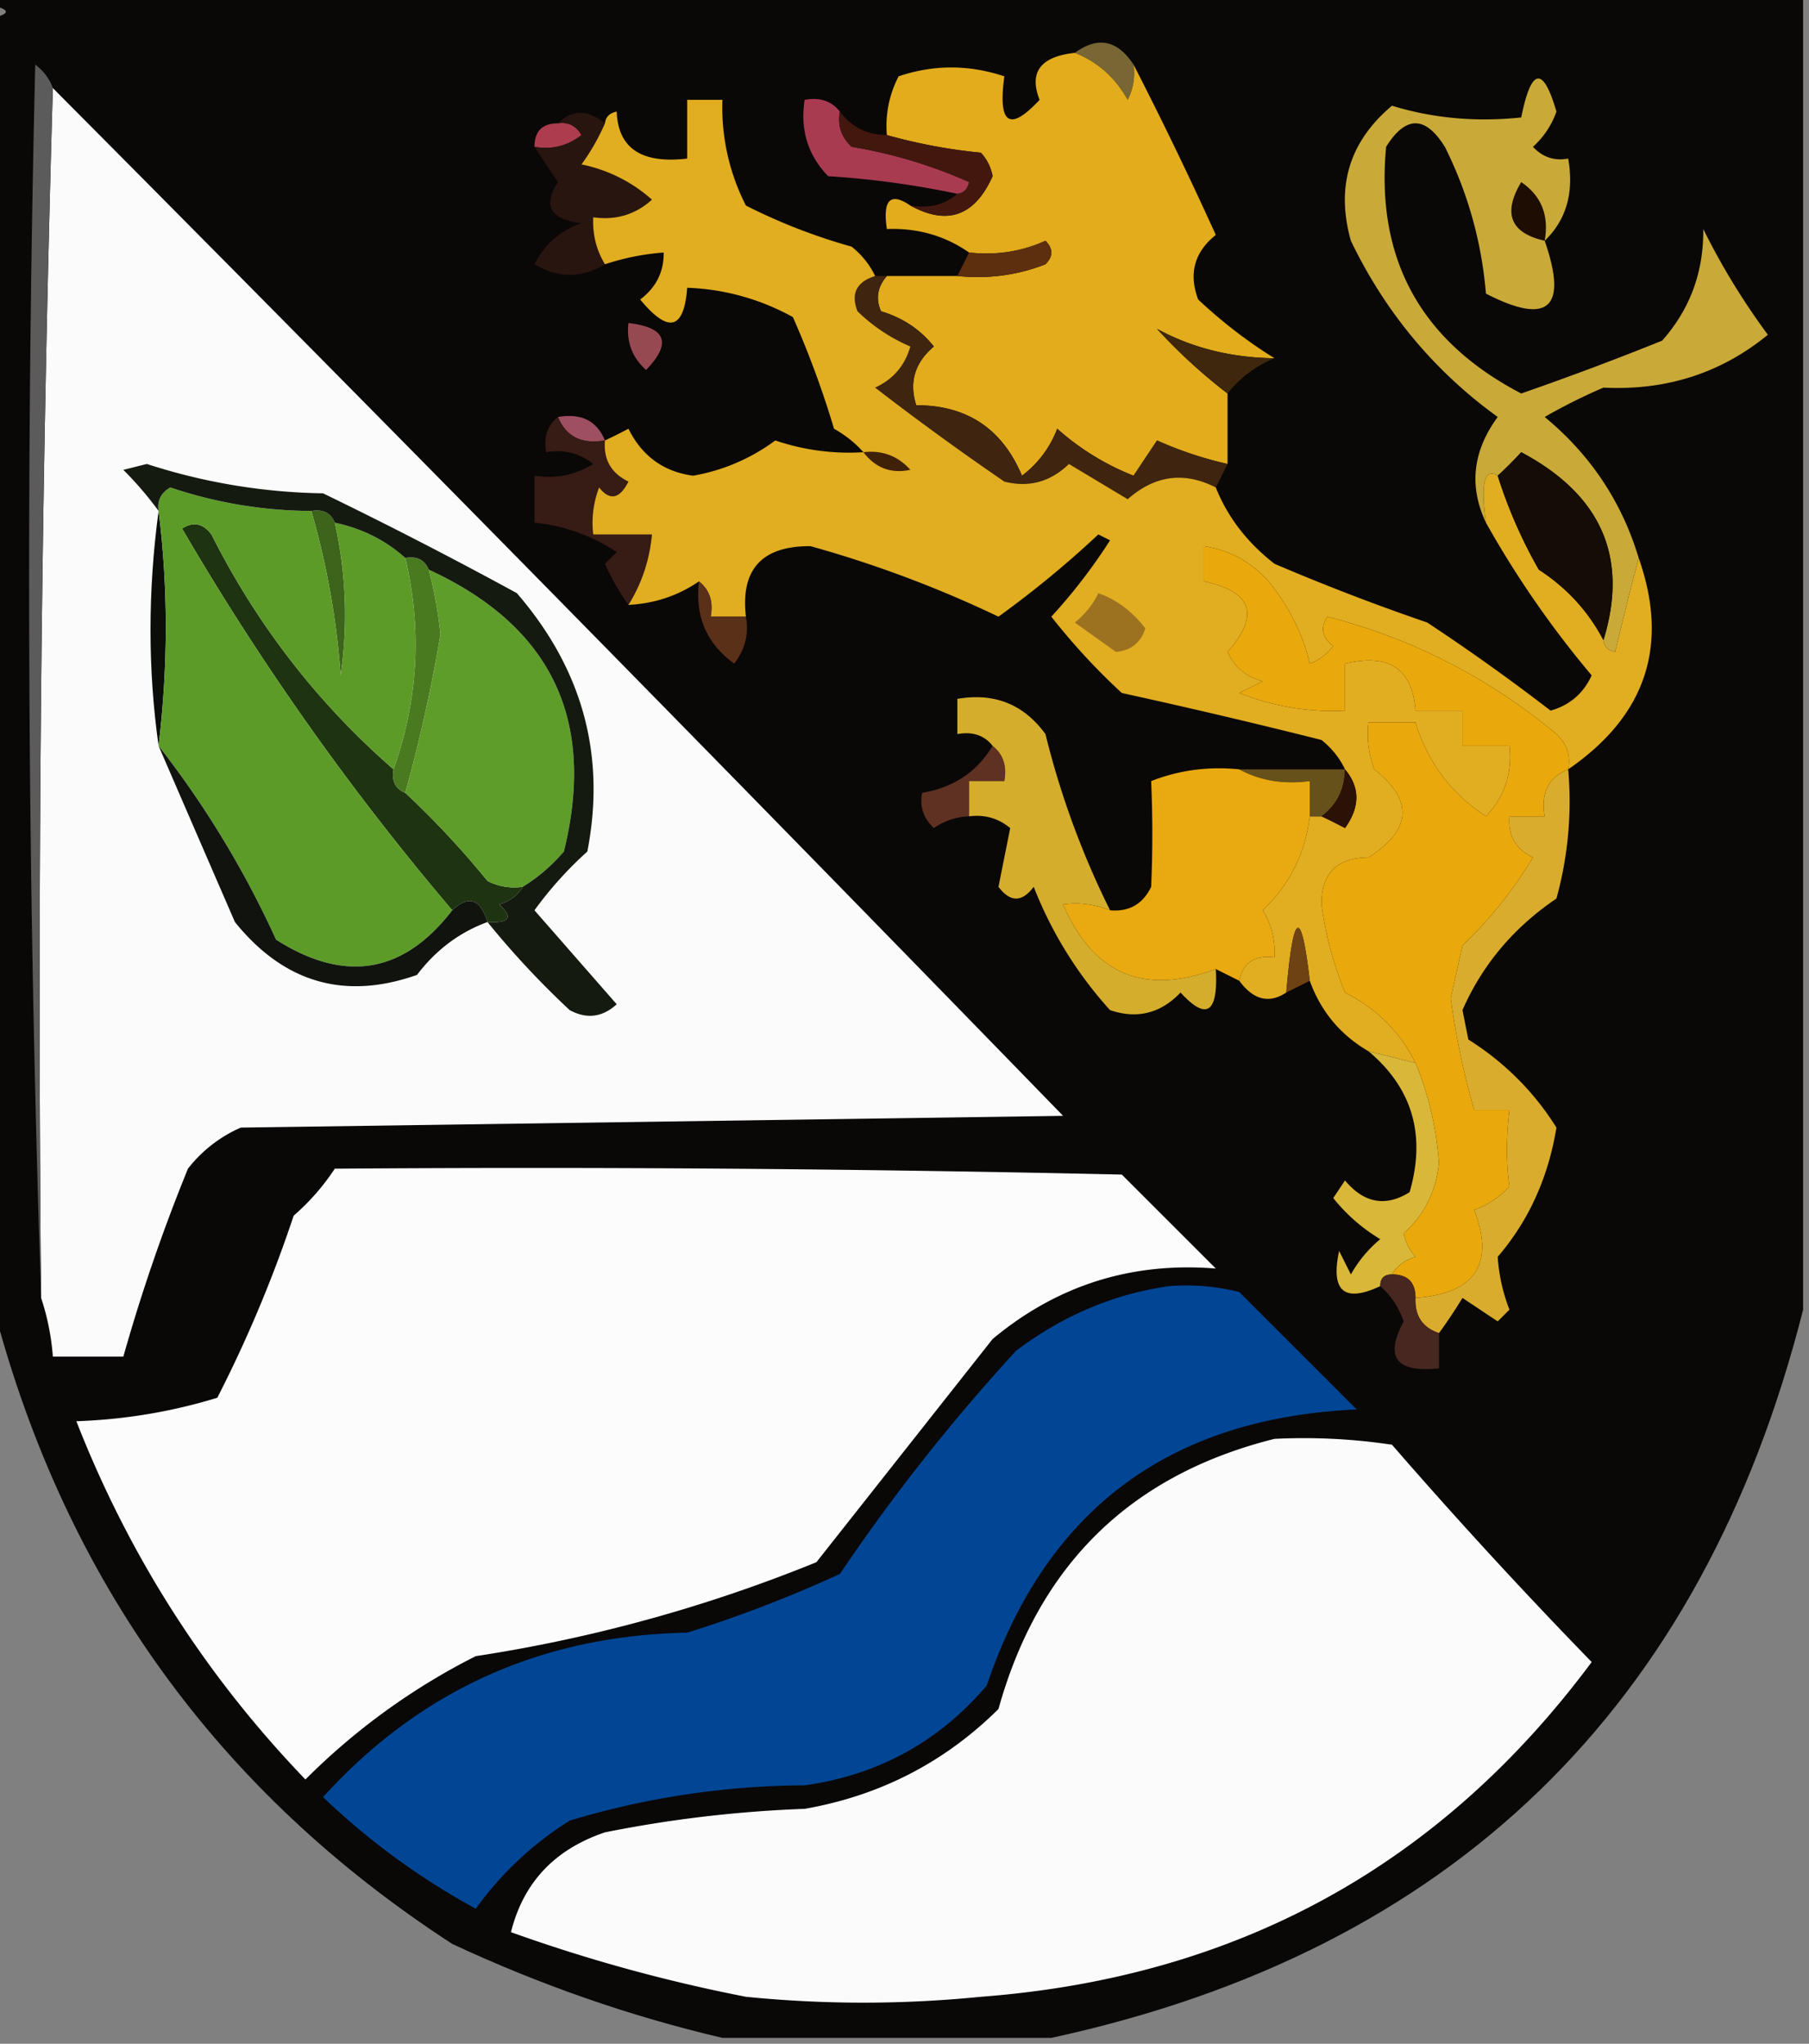 <svg xmlns="http://www.w3.org/2000/svg" width="154" height="174" style="shape-rendering:geometricPrecision;text-rendering:geometricPrecision;image-rendering:optimizeQuality;fill-rule:evenodd;clip-rule:evenodd"><rect width="100%" height="100%" fill="#808080" stroke="none"/><path style="opacity:.975" fill="#080505" d="M-.5.5v-1h154v112c-8.6 33.935-29.933 54.602-64 62h-28c-7.855-1.842-15.521-4.508-23-8-19.9-12.918-32.9-30.918-39-54V1.5C.833 1.167.833.833-.5.5z"/><path style="opacity:1" fill="#786634" d="M91.5 4.5c1.955-1.43 3.621-1.097 5 1a4.932 4.932 0 0 1-.5 3c-1.07-1.907-2.57-3.24-4.5-4z"/><path style="opacity:1" fill="#fbfbfb" d="M4.5 7.5c28.8 28.967 57.466 58.133 86 87.5l-70 1a11.529 11.529 0 0 0-4.5 3.5 151.22 151.22 0 0 0-5.5 16h-6a20.675 20.675 0 0 0-1-5c-.332-34.504.002-68.837 1-103z"/><path style="opacity:1" fill="#ad3d4e" d="M47.5 10.5c.876-.13 1.543.203 2 1-1.189.929-2.522 1.262-4 1 0-1.333.667-2 2-2z"/><path style="opacity:1" fill="#e2ac1c" d="M91.5 4.5c1.93.76 3.43 2.093 4.5 4 .483-.948.65-1.948.5-3a332.068 332.068 0 0 1 7 14.5c-1.825 1.466-2.325 3.3-1.5 5.5 2.071 1.938 4.238 3.604 6.5 5-3.688-.046-7.021-.88-10-2.5a46.117 46.117 0 0 0 6 5.5v6a31.716 31.716 0 0 1-6-2l-2 3a21.654 21.654 0 0 1-6.5-4 8.905 8.905 0 0 1-3 4c-1.681-4-4.681-6-9-6-.624-1.965-.124-3.631 1.5-5-1.155-1.45-2.655-2.45-4.5-3-.47-1.077-.303-2.077.5-3h6c2.62.268 5.12-.065 7.5-1 .667-.667.667-1.333 0-2-2.04.923-4.207 1.256-6.5 1-2.058-1.433-4.391-2.1-7-2-.37-2.494.297-3.16 2-2 3.149 1.729 5.482.895 7-2.5a3.943 3.943 0 0 0-1-2 46.14 46.14 0 0 1-8-1.5 9.106 9.106 0 0 1 1-5c2.973-1.009 5.973-1.009 9 0-.555 4.084.445 4.75 3 2-.923-2.354.077-3.687 3-4z"/><path style="opacity:1" fill="#29150f" d="M47.5 10.5c1.205-1.186 2.539-1.186 4 0a18.492 18.492 0 0 1-2 3.5 12.8 12.8 0 0 1 6 3c-1.405 1.27-3.071 1.77-5 1.5-.067 1.459.266 2.792 1 4-1.984 1.194-3.984 1.194-6 0 .864-1.697 2.197-2.863 4-3.5-2.647-.315-3.313-1.482-2-3.5a186.2 186.2 0 0 1-2-3c1.478.262 2.811-.071 4-1-.457-.797-1.124-1.13-2-1z"/><path style="opacity:1" fill="#a93b51" d="M71.5 9.5c-.219 1.175.114 2.175 1 3a40.926 40.926 0 0 1 10 3c-.124.607-.457.94-1 1a76.45 76.45 0 0 0-11-1.5c-1.729-1.789-2.396-3.956-2-6.5 1.291-.237 2.291.096 3 1z"/><path style="opacity:1" fill="#42180e" d="M71.5 9.5c.967 1.306 2.3 1.973 4 2a46.14 46.14 0 0 0 8 1.5 3.943 3.943 0 0 1 1 2c-1.518 3.395-3.851 4.229-7 2.5 1.599.268 2.932-.066 4-1 .543-.06.876-.393 1-1a40.926 40.926 0 0 0-10-3c-.886-.825-1.219-1.825-1-3z"/><path style="opacity:1" fill="#5d2f0e" d="m81.5 23.5 1-2c2.293.256 4.46-.077 6.5-1 .667.667.667 1.333 0 2-2.38.935-4.88 1.268-7.5 1z"/><path style="opacity:1" fill="#974951" d="M53.5 27.5c3.216.372 3.716 1.706 1.5 4-1.188-1.063-1.688-2.397-1.5-4z"/><path style="opacity:1" fill="#3e270c" d="M108.5 30.5a9.818 9.818 0 0 0-4 3 46.117 46.117 0 0 1-6-5.5c2.979 1.62 6.312 2.454 10 2.5z"/><path style="opacity:1" fill="#9e4f60" d="M47.5 35.5c1.983-.343 3.317.324 4 2-1.983.343-3.317-.324-4-2z"/><path style="opacity:1" fill="#3f240f" d="M74.5 23.5h1c-.803.923-.97 1.923-.5 3 1.845.55 3.345 1.55 4.5 3-1.624 1.369-2.124 3.035-1.5 5 4.319 0 7.319 2 9 6a8.905 8.905 0 0 0 3-4 21.654 21.654 0 0 0 6.5 4l2-3c1.95.872 3.95 1.539 6 2l-1 2c-2.688-1.373-5.188-1.04-7.5 1l-5-3c-1.582 1.529-3.415 2.029-5.5 1.5a241.019 241.019 0 0 1-11-8c1.532-.7 2.532-1.866 3-3.5a14.754 14.754 0 0 1-4.5-3c-.585-1.498-.085-2.498 1.5-3z"/><path style="opacity:1" fill="#371b15" d="M47.5 35.5c.683 1.676 2.017 2.343 4 2-.14 1.624.527 2.79 2 3.5-.753 1.487-1.586 1.654-2.5.5a8.434 8.434 0 0 0-.5 4h5c-.204 2.185-.87 4.185-2 6a19.606 19.606 0 0 1-2-3.5l1-1c-2.152-1.413-4.486-2.246-7-2.5v-4c1.788.285 3.455-.048 5-1-1.189-.929-2.522-1.262-4-1-.237-1.291.096-2.291 1-3z"/><path style="opacity:1" fill="#e1ad21" d="M74.5 23.5c-1.585.502-2.085 1.502-1.5 3a14.754 14.754 0 0 0 4.5 3c-.468 1.634-1.468 2.8-3 3.5a241.019 241.019 0 0 0 11 8c2.085.529 3.918.029 5.5-1.5l5 3c2.312-2.04 4.812-2.373 7.5-1 1.008 2.528 2.674 4.695 5 6.5a187.485 187.485 0 0 0 13 5 177.58 177.58 0 0 1 10.5 7.5c1.622-.454 2.788-1.454 3.5-3a83.705 83.705 0 0 1-9-13c-.464-3.368-.131-4.702 1-4a40.991 40.991 0 0 0 3.5 8c2.38 1.545 4.214 3.545 5.5 6 .06.543.393.876 1 1a346.069 346.069 0 0 1 2-8c2.621 7.446.621 13.446-6 18 .219-1.175-.114-2.175-1-3-5.756-4.794-12.256-8.128-19.5-10-.617.95-.451 1.782.5 2.5a4.451 4.451 0 0 1-2 1.5c-.565-2.465-1.732-4.798-3.5-7-1.506-1.674-3.339-2.674-5.5-3v3c4.102.869 4.769 2.869 2 6 .59 1.299 1.59 2.132 3 2.5l-2 1a21.347 21.347 0 0 0 9 1.5v-4c3.741-.901 5.741.432 6 4h4v3h4c.253 2.327-.414 4.327-2 6-2.975-1.957-4.975-4.623-6-8h-4a8.43 8.43 0 0 0 .5 4c3.348 2.654 3.182 5.154-.5 7.5-2.693.027-4.027 1.36-4 4a30.756 30.756 0 0 0 2 7.5c2.71 1.376 4.71 3.376 6 6l-4-1c-2.39-1.39-4.057-3.39-5-6-.731-6.317-1.398-5.983-2 1-1.462.97-2.795.638-4-1 .321-1.548 1.321-2.215 3-2a6.845 6.845 0 0 0-1-4c2.284-2.183 3.618-4.85 4-8h1c.65.304 1.317.637 2 1 1.288-1.799 1.288-3.465 0-5-.453-.958-1.119-1.792-2-2.5a561.27 561.27 0 0 0-17-4 55.098 55.098 0 0 1-6-6.5 47.053 47.053 0 0 0 5-6.5l-1-.5a86.335 86.335 0 0 1-8.5 7 98.18 98.18 0 0 0-16-6c-4.133-.03-5.967 1.97-5.5 6h-3c.237-1.291-.096-2.291-1-3-1.782 1.22-3.782 1.886-6 2 1.13-1.815 1.796-3.815 2-6h-5a8.434 8.434 0 0 1 .5-4c.914 1.154 1.747.987 2.5-.5-1.473-.71-2.14-1.876-2-3.5.65-.304 1.316-.637 2-1 1.152 2.325 2.985 3.658 5.5 4a16.46 16.46 0 0 0 7-3 19.524 19.524 0 0 0 7.5 1c-.672-.767-1.505-1.434-2.5-2a80.546 80.546 0 0 0-3.5-9.5 19.932 19.932 0 0 0-9-2.5c-.266 3.58-1.599 3.913-4 1 1.353-1.024 2.02-2.357 2-4a20.677 20.677 0 0 0-5 1c-.734-1.208-1.067-2.541-1-4 1.929.27 3.595-.23 5-1.5a12.8 12.8 0 0 0-6-3 18.492 18.492 0 0 0 2-3.5c.06-.543.393-.876 1-1 .118 3.126 2.118 4.459 6 4v-5h3a18.347 18.347 0 0 0 2 9 49.153 49.153 0 0 0 9 3.5c.88.708 1.547 1.542 2 2.5z"/><path style="opacity:1" fill="#3e2107" d="M73.5 38.5c1.603-.188 2.937.312 4 1.5-1.64.348-2.973-.152-4-1.5z"/><path style="opacity:1" fill="#c9a938" d="M131.5 20.5c1.987 5.733.32 7.233-5 4.5-.375-4.42-1.542-8.587-3.5-12.5-1.667-2.667-3.333-2.667-5 0-.898 9.534 2.935 16.534 11.5 21a258.942 258.942 0 0 0 12-4.5c2.371-2.674 3.537-5.841 3.5-9.5a59.305 59.305 0 0 0 5.5 9c-3.984 3.267-8.651 4.767-14 4.5a48.145 48.145 0 0 0-5 2.5c3.896 3.22 6.562 7.22 8 12a346.069 346.069 0 0 0-2 8c-.607-.124-.94-.457-1-1 2.162-7.033-.172-12.367-7-16a31.12 31.12 0 0 1-2 2c-1.131-.702-1.464.632-1 4-1.466-3.096-1.132-6.096 1-9-5.395-3.902-9.562-8.902-12.5-15-1.297-4.617-.13-8.45 3.5-11.5 3.477 1.07 7.144 1.404 11 1 .859-4.245 1.859-4.412 3-.5a7.292 7.292 0 0 1-2 3c.825.886 1.825 1.219 3 1 .51 2.888-.156 5.221-2 7z"/><path style="opacity:1" fill="#1d0d02" d="M131.5 20.5c-2.923-.663-3.59-2.33-2-5 1.717 1.169 2.384 2.835 2 5z"/><path style="opacity:1" fill="#3c641a" d="M26.5 43.5c.992-.172 1.658.162 2 1 .962 4.296 1.13 8.63.5 13a67.74 67.74 0 0 0-2.5-14z"/><path style="opacity:1" fill="#140c05" d="M136.5 54.5c-1.286-2.455-3.12-4.455-5.5-6a40.991 40.991 0 0 1-3.5-8 31.12 31.12 0 0 0 2-2c6.828 3.633 9.162 8.967 7 16z"/><path style="opacity:1" fill="#5b3019" d="M59.5 49.5c.904.709 1.237 1.709 1 3h3c.262 1.478-.071 2.811-1 4-2.35-1.704-3.35-4.037-3-7z"/><path style="opacity:1" fill="#9c7221" d="M93.5 50.5c1.578.566 2.912 1.566 4 3-.387 1.22-1.22 1.886-2.5 2-1.171-.84-2.338-1.673-3.5-2.5.88-.708 1.547-1.542 2-2.5z"/><path style="opacity:1" fill="#1e330f" d="M33.5 65.5c-.172.992.162 1.658 1 2a75.631 75.631 0 0 1 7 7.5c.948.483 1.948.65 3 .5-.417.722-1.084 1.222-2 1.5 1.212 1.107.879 1.607-1 1.5-.605-1.981-1.605-2.315-3-1a225.518 225.518 0 0 1-23-32.5c.95-.617 1.782-.45 2.5.5 3.884 7.71 9.05 14.377 15.5 20z"/><path style="opacity:1" fill="#5b5b5b" d="M4.5 7.5a2652.836 2652.836 0 0 0-1 103A1840.834 1840.834 0 0 1 3 5.5c.717.544 1.217 1.21 1.5 2z"/><path style="opacity:1" fill="#497a20" d="M34.5 47.5c.992-.172 1.658.162 2 1 .47 1.788.804 3.622 1 5.5a131.943 131.943 0 0 1-3 13.5c-.838-.342-1.172-1.008-1-2 2.106-5.932 2.44-11.932 1-18z"/><path style="opacity:1" fill="#5e9d29" d="M36.5 48.5c10.437 4.802 14.27 12.802 11.5 24a14.692 14.692 0 0 1-3.5 3 4.932 4.932 0 0 1-3-.5 75.631 75.631 0 0 0-7-7.5 131.943 131.943 0 0 0 3-13.5 36.475 36.475 0 0 0-1-5.5z"/><path style="opacity:1" fill="#0a0d08" d="M13.5 43.5c.819 6.497.819 13.164 0 20-.916-6.5-.916-13.168 0-20z"/><path style="opacity:1" fill="#66511b" d="M105.5 65.5h9c-.027 1.7-.694 3.033-2 4h-1v-3c-2.235.295-4.235-.039-6-1z"/><path style="opacity:1" fill="#5f3122" d="M84.5 63.5c.904.709 1.237 1.709 1 3h-3v3a5.576 5.576 0 0 0-3 1c-.886-.825-1.219-1.825-1-3 2.672-.448 4.672-1.781 6-4z"/><path style="opacity:1" fill="#2c1206" d="M114.5 65.5c1.288 1.535 1.288 3.201 0 5a44.043 44.043 0 0 0-2-1c1.306-.967 1.973-2.3 2-4z"/><path style="opacity:1" fill="#e9a910" d="M105.5 65.5c1.765.961 3.765 1.295 6 1v3c-.382 3.15-1.716 5.817-4 8a6.845 6.845 0 0 1 1 4c-1.679-.215-2.679.452-3 2l-2-1c-6.107 2.282-10.44.448-13-5.5 1.32-.195 2.653-.028 4 .5 1.624.14 2.79-.527 3.5-2 .128-3.014.128-6.014 0-9 2.381-.935 4.881-1.268 7.5-1z"/><path style="opacity:1" fill="#daac2d" d="M133.5 65.5a31.117 31.117 0 0 1-1 11c-3.629 2.454-6.296 5.62-8 9.5l.5 2.5c3.09 1.951 5.59 4.451 7.5 7.5-.703 4.277-2.369 7.943-5 11a14.985 14.985 0 0 0 1 4.5l-1 1-3-2a44.093 44.093 0 0 1-2 3c-1.406-.473-2.073-1.473-2-3 5.094-.373 6.761-2.873 5-7.5a7.293 7.293 0 0 0 3-2c-.284-1.956-.284-4.123 0-6.5h-3a65.975 65.975 0 0 1-2-9.5l1-4.5a35.741 35.741 0 0 0 6-7.5c-1.473-.71-2.14-1.876-2-3.5h3c-.343-1.983.324-3.317 2-4z"/><path style="opacity:1" fill="#5c9b28" d="M26.5 43.5a67.74 67.74 0 0 1 2.5 14c.63-4.37.462-8.704-.5-13 2.319.492 4.319 1.492 6 3 1.44 6.068 1.106 12.068-1 18-6.45-5.623-11.616-12.29-15.5-20-.718-.95-1.55-1.117-2.5-.5a225.518 225.518 0 0 0 23 32.5c-4.15 5.395-9.15 6.228-15 2.5a82.115 82.115 0 0 0-10-16.5c.819-6.836.819-13.503 0-20-.13-.876.203-1.543 1-2a37.972 37.972 0 0 0 12 2z"/><path style="opacity:1" fill="#151a10" d="M41.5 78.5c1.879.107 2.212-.393 1-1.5.916-.278 1.583-.778 2-1.5 1.294-.79 2.46-1.79 3.5-3 2.77-11.198-1.063-19.198-11.5-24-.342-.838-1.008-1.172-2-1-1.681-1.508-3.681-2.508-6-3-.342-.838-1.008-1.172-2-1a37.972 37.972 0 0 1-12-2c-.797.457-1.13 1.124-1 2a30.139 30.139 0 0 0-3-3.5l2-.5a50.917 50.917 0 0 0 15 2.5A384.419 384.419 0 0 1 44 50.5c5.593 6.473 7.593 13.806 6 22a31.857 31.857 0 0 0-4.5 5l7 8c-1.223 1.114-2.556 1.28-4 .5a73.496 73.496 0 0 1-7-7.5z"/><path style="opacity:1" fill="#6f4214" d="m111.5 83.5-2 1c.602-6.983 1.269-7.317 2-1z"/><path style="opacity:1" fill="#d5ad2c" d="M94.5 77.5c-1.347-.528-2.68-.695-4-.5 2.56 5.948 6.893 7.782 13 5.5.214 3.757-.786 4.424-3 2-1.693 1.779-3.693 2.279-6 1.5A34.025 34.025 0 0 1 88 75.5c-1 1.333-2 1.333-3 0l1-5c-1.011-.837-2.178-1.17-3.5-1v-3h3c.237-1.291-.096-2.291-1-3-.709-.904-1.709-1.237-3-1v-3c3.152-.541 5.652.459 7.5 3a72.74 72.74 0 0 0 5.5 15z"/><path style="opacity:1" fill="#10130e" d="M13.5 63.5a82.115 82.115 0 0 1 10 16.5c5.85 3.728 10.85 2.895 15-2.5 1.395-1.315 2.395-.981 3 1-2.386.873-4.386 2.373-6 4.5-6.159 2.172-11.325.672-15.5-4.5a16056.31 16056.31 0 0 1-6.5-15z"/><path style="opacity:1" fill="#fcfcfc" d="M28.5 99.5c22.336-.167 44.67 0 67 .5l8 8c-7.168-.58-13.5 1.42-19 6l-15 19a128.1 128.1 0 0 1-29 8A56.294 56.294 0 0 0 26 151.5c-8.504-8.847-15.004-19.013-19.5-30.5 4.12-.143 8.12-.81 12-2a110.88 110.88 0 0 0 6.5-15.5 19.555 19.555 0 0 0 3.5-4z"/><path style="opacity:1" fill="#d9b739" d="m116.5 89.5 4 1c1.092 2.605 1.759 5.438 2 8.5-.259 2.454-1.259 4.454-3 6a3.943 3.943 0 0 0 1 2c-.916.278-1.582.778-2 1.5-.667 0-1 .333-1 1-3.07 1.436-4.237.436-3.5-3l1 2a10.756 10.756 0 0 1 2.5-3 15.014 15.014 0 0 1-4-3.5l1-1.5c1.622 1.939 3.456 2.272 5.5 1 1.407-4.857.24-8.857-3.5-12z"/><path style="opacity:1" fill="#e9a80b" d="M133.5 65.5c-1.676.683-2.343 2.017-2 4h-3c-.14 1.624.527 2.79 2 3.5a35.741 35.741 0 0 1-6 7.5l-1 4.5a65.975 65.975 0 0 0 2 9.5h3c-.284 2.377-.284 4.544 0 6.5a7.293 7.293 0 0 1-3 2c1.761 4.627.094 7.127-5 7.5 0-1.333-.667-2-2-2 .418-.722 1.084-1.222 2-1.5a3.943 3.943 0 0 1-1-2c1.741-1.546 2.741-3.546 3-6-.241-3.062-.908-5.895-2-8.5-1.29-2.624-3.29-4.624-6-6a30.756 30.756 0 0 1-2-7.5c-.027-2.64 1.307-3.973 4-4 3.682-2.346 3.848-4.846.5-7.5a8.43 8.43 0 0 1-.5-4h4c1.025 3.377 3.025 6.043 6 8 1.586-1.673 2.253-3.673 2-6h-4v-3h-4c-.259-3.568-2.259-4.901-6-4v4a21.347 21.347 0 0 1-9-1.5l2-1c-1.41-.368-2.41-1.201-3-2.5 2.769-3.131 2.102-5.131-2-6v-3c2.161.326 3.994 1.326 5.5 3 1.768 2.202 2.935 4.535 3.5 7a4.451 4.451 0 0 0 2-1.5c-.951-.718-1.117-1.55-.5-2.5 7.244 1.872 13.744 5.206 19.5 10 .886.825 1.219 1.825 1 3z"/><path style="opacity:1" fill="#004694" d="M99.5 109.5a18.453 18.453 0 0 1 6 .5l10 10c-15.952.708-26.452 8.542-31.5 23.5-4.069 4.785-9.236 7.619-15.5 8.5a70.198 70.198 0 0 0-20 3 28.568 28.568 0 0 0-8 7.5 60.604 60.604 0 0 1-13-9.5c8.25-9.091 18.583-13.758 31-14a108.324 108.324 0 0 0 13-5 162.066 162.066 0 0 1 15-19c3.974-2.995 8.307-4.829 13-5.5z"/><path style="opacity:1" fill="#482721" d="M118.5 108.5c1.333 0 2 .667 2 2-.073 1.527.594 2.527 2 3v3c-3.657.38-4.657-.953-3-4-.442-1.239-1.109-2.239-2-3 0-.667.333-1 1-1z"/><path style="opacity:1" fill="#fbfbfb" d="M108.5 122.5c3.35-.165 6.683.002 10 .5a444.047 444.047 0 0 0 17 18.5c-12.896 17.355-30.229 26.855-52 28.5a100.2 100.2 0 0 1-20 0 136.853 136.853 0 0 1-20-5.5c1.048-4.219 3.715-7.053 8-8.5a106.024 106.024 0 0 1 17-2c6.415-1.124 11.915-3.957 16.5-8.5 3.418-12.273 11.252-19.94 23.5-23z"/><path style="opacity:.008" d="M38.5 165.5c-.667.667-.667.667 0 0z"/></svg>